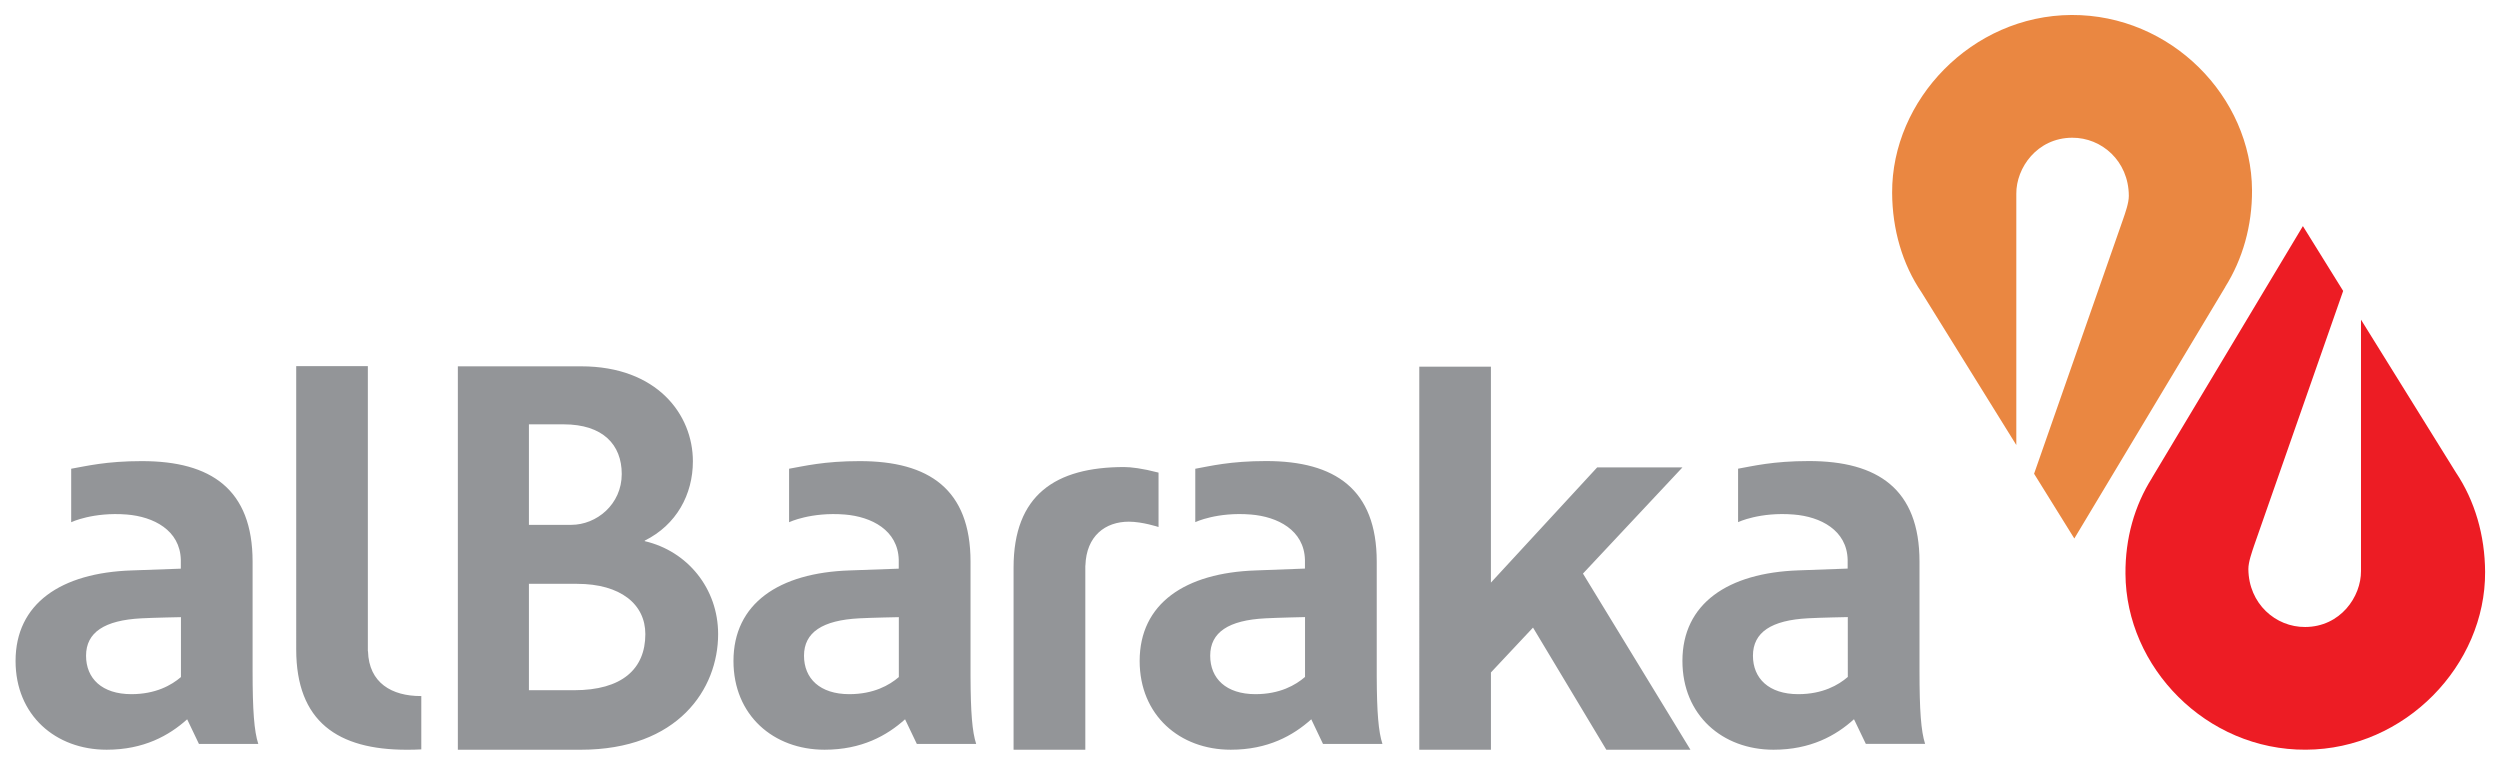 <svg xmlns="http://www.w3.org/2000/svg" width="143" height="44" viewBox="0 0 143 44">
    <g fill="none" fill-rule="evenodd">
        <path fill="#939598" d="M32.356 20.097c4.34 0 6.388 2.761 6.388 5.43 0 1.904-.94 3.637-2.754 4.54v.03c2.45.57 4.198 2.71 4.198 5.317 0 3.137-2.286 6.614-7.863 6.614H25.3v-21.93h7.057zm-12.204-.013v16.31h.008c.052 1.82 1.372 2.563 3.016 2.563.012 0 .025-.004.033-.004v3.055c-.275.016-.555.02-.839.02-3.93 0-6.316-1.602-6.316-5.742V20.084h4.098zm43.259 5.774c.381 0 1.032.074 1.968.318v3.112s-.921-.305-1.7-.305c-1.346 0-2.434.817-2.483 2.51h-.005v10.534h-4.104v-10.42c0-4.15 2.389-5.749 6.324-5.749zm20.98-5.743v12.353l6.077-6.589h4.878l-5.69 6.073 6.148 10.076h-4.812l-4.193-6.987-2.407 2.566v4.42h-4.098V20.116h4.098zm18.194 5.4c3.935 0 6.321 1.605 6.321 5.75v6.249c0 2.274.087 3.446.32 4.178h-3.39l-.677-1.409c-1.036.94-2.484 1.744-4.604 1.744-2.918 0-5.21-1.97-5.21-5.08 0-3.273 2.591-5.043 6.654-5.18l2.797-.101v-.507c-.041-1.694-1.558-2.464-3.084-2.585-1.94-.158-3.183.435-3.183.435v-3.057c.838-.147 1.985-.437 4.056-.437zm-31.045 0c3.93 0 6.32 1.609 6.32 5.753v6.563c.008 2.068.098 3.164.326 3.864h-3.4l-.67-1.408c-1.043.935-2.486 1.74-4.605 1.74-2.922 0-5.21-1.97-5.212-5.077 0-3.276 2.59-5.046 6.655-5.179l2.8-.105v-.507c-.049-1.694-1.564-2.461-3.09-2.585-1.938-.158-3.183.435-3.183.435v-3.053c.843-.151 1.99-.441 4.059-.441zm-23.238.004c3.935 0 6.323 1.604 6.323 5.752v6.564c.008 2.063.095 3.16.322 3.86h-3.394l-.673-1.408c-1.041.936-2.485 1.74-4.604 1.74-2.922 0-5.211-1.969-5.211-5.076 0-3.278 2.587-5.048 6.655-5.18l2.799-.1v-.511c-.048-1.695-1.563-2.462-3.086-2.586-1.94-.154-3.187.44-3.187.44v-3.059c.843-.146 1.988-.437 4.056-.436zm-41.062 0c3.932 0 6.319 1.604 6.319 5.752v6.247c0 2.27.088 3.443.325 4.177H10.49l-.673-1.408c-1.044.936-2.488 1.74-4.606 1.74-2.92 0-5.21-1.969-5.21-5.076 0-3.278 2.586-5.048 6.652-5.18l2.801-.1v-.511c-.047-1.695-1.565-2.462-3.087-2.586-1.94-.154-3.184.44-3.184.44v-3.059c.842-.146 1.987-.437 4.057-.436zm43.284 8.925s-1.581.03-2.266.067c-2.103.11-3.158.801-3.158 2.139 0 1.303.908 2.198 2.59 2.199 1.394 0 2.296-.515 2.834-.978zm-41.063 0s-1.583.03-2.266.067c-2.107.11-3.162.801-3.162 2.139 0 1.303.91 2.198 2.591 2.199 1.393 0 2.297-.515 2.837-.978zm95.343-.004s-1.58.03-2.265.068c-2.105.109-3.159.8-3.16 2.142 0 1.296.907 2.198 2.59 2.199 1.395 0 2.299-.52 2.836-.985zm-31.046 0s-1.58.034-2.264.071c-2.107.106-3.16.797-3.16 2.139 0 1.304.908 2.198 2.588 2.199 1.397 0 2.299-.52 2.836-.985zm-41.639-1.902h-2.754v6.085h2.59c2.72 0 4.069-1.203 4.069-3.21 0-1.705-1.413-2.875-3.905-2.875zm-.769-9.123h-1.985v5.749h2.422c1.443 0 2.887-1.169 2.887-2.908 0-1.674-1.073-2.841-3.324-2.841z" transform="translate(.889 .857)"/>
        <path fill="#ED1C24" d="M139.584 26.162l-5.424-8.734v14.374c.011 1.48-1.184 3.198-3.194 3.205-1.685.012-3.232-1.33-3.248-3.314-.003-.406.212-.992.332-1.356l5.09-14.552-2.303-3.709-8.63 14.397h.004c-1.01 1.593-1.538 3.473-1.523 5.491.027 5.347 4.62 10.093 10.315 10.062 5.695-.024 10.286-4.85 10.256-10.17-.01-2.09-.586-4.074-1.675-5.694" transform="translate(.889 .857)"/>
        <path fill="#EA8741" d="M109.023 15.865l5.421 8.734V10.226c-.012-1.482 1.187-3.195 3.193-3.205 1.687-.01 3.232 1.329 3.243 3.319.005.402-.207.99-.332 1.354l-5.087 14.547 2.301 3.704 8.639-14.394-.008.005c1.001-1.593 1.544-3.509 1.534-5.527C127.9 4.682 123.293-.027 117.599 0c-5.696.03-10.285 4.858-10.258 10.172.01 2.094.585 4.077 1.682 5.694" transform="translate(.889 .857)"/>
    </g>
</svg>

